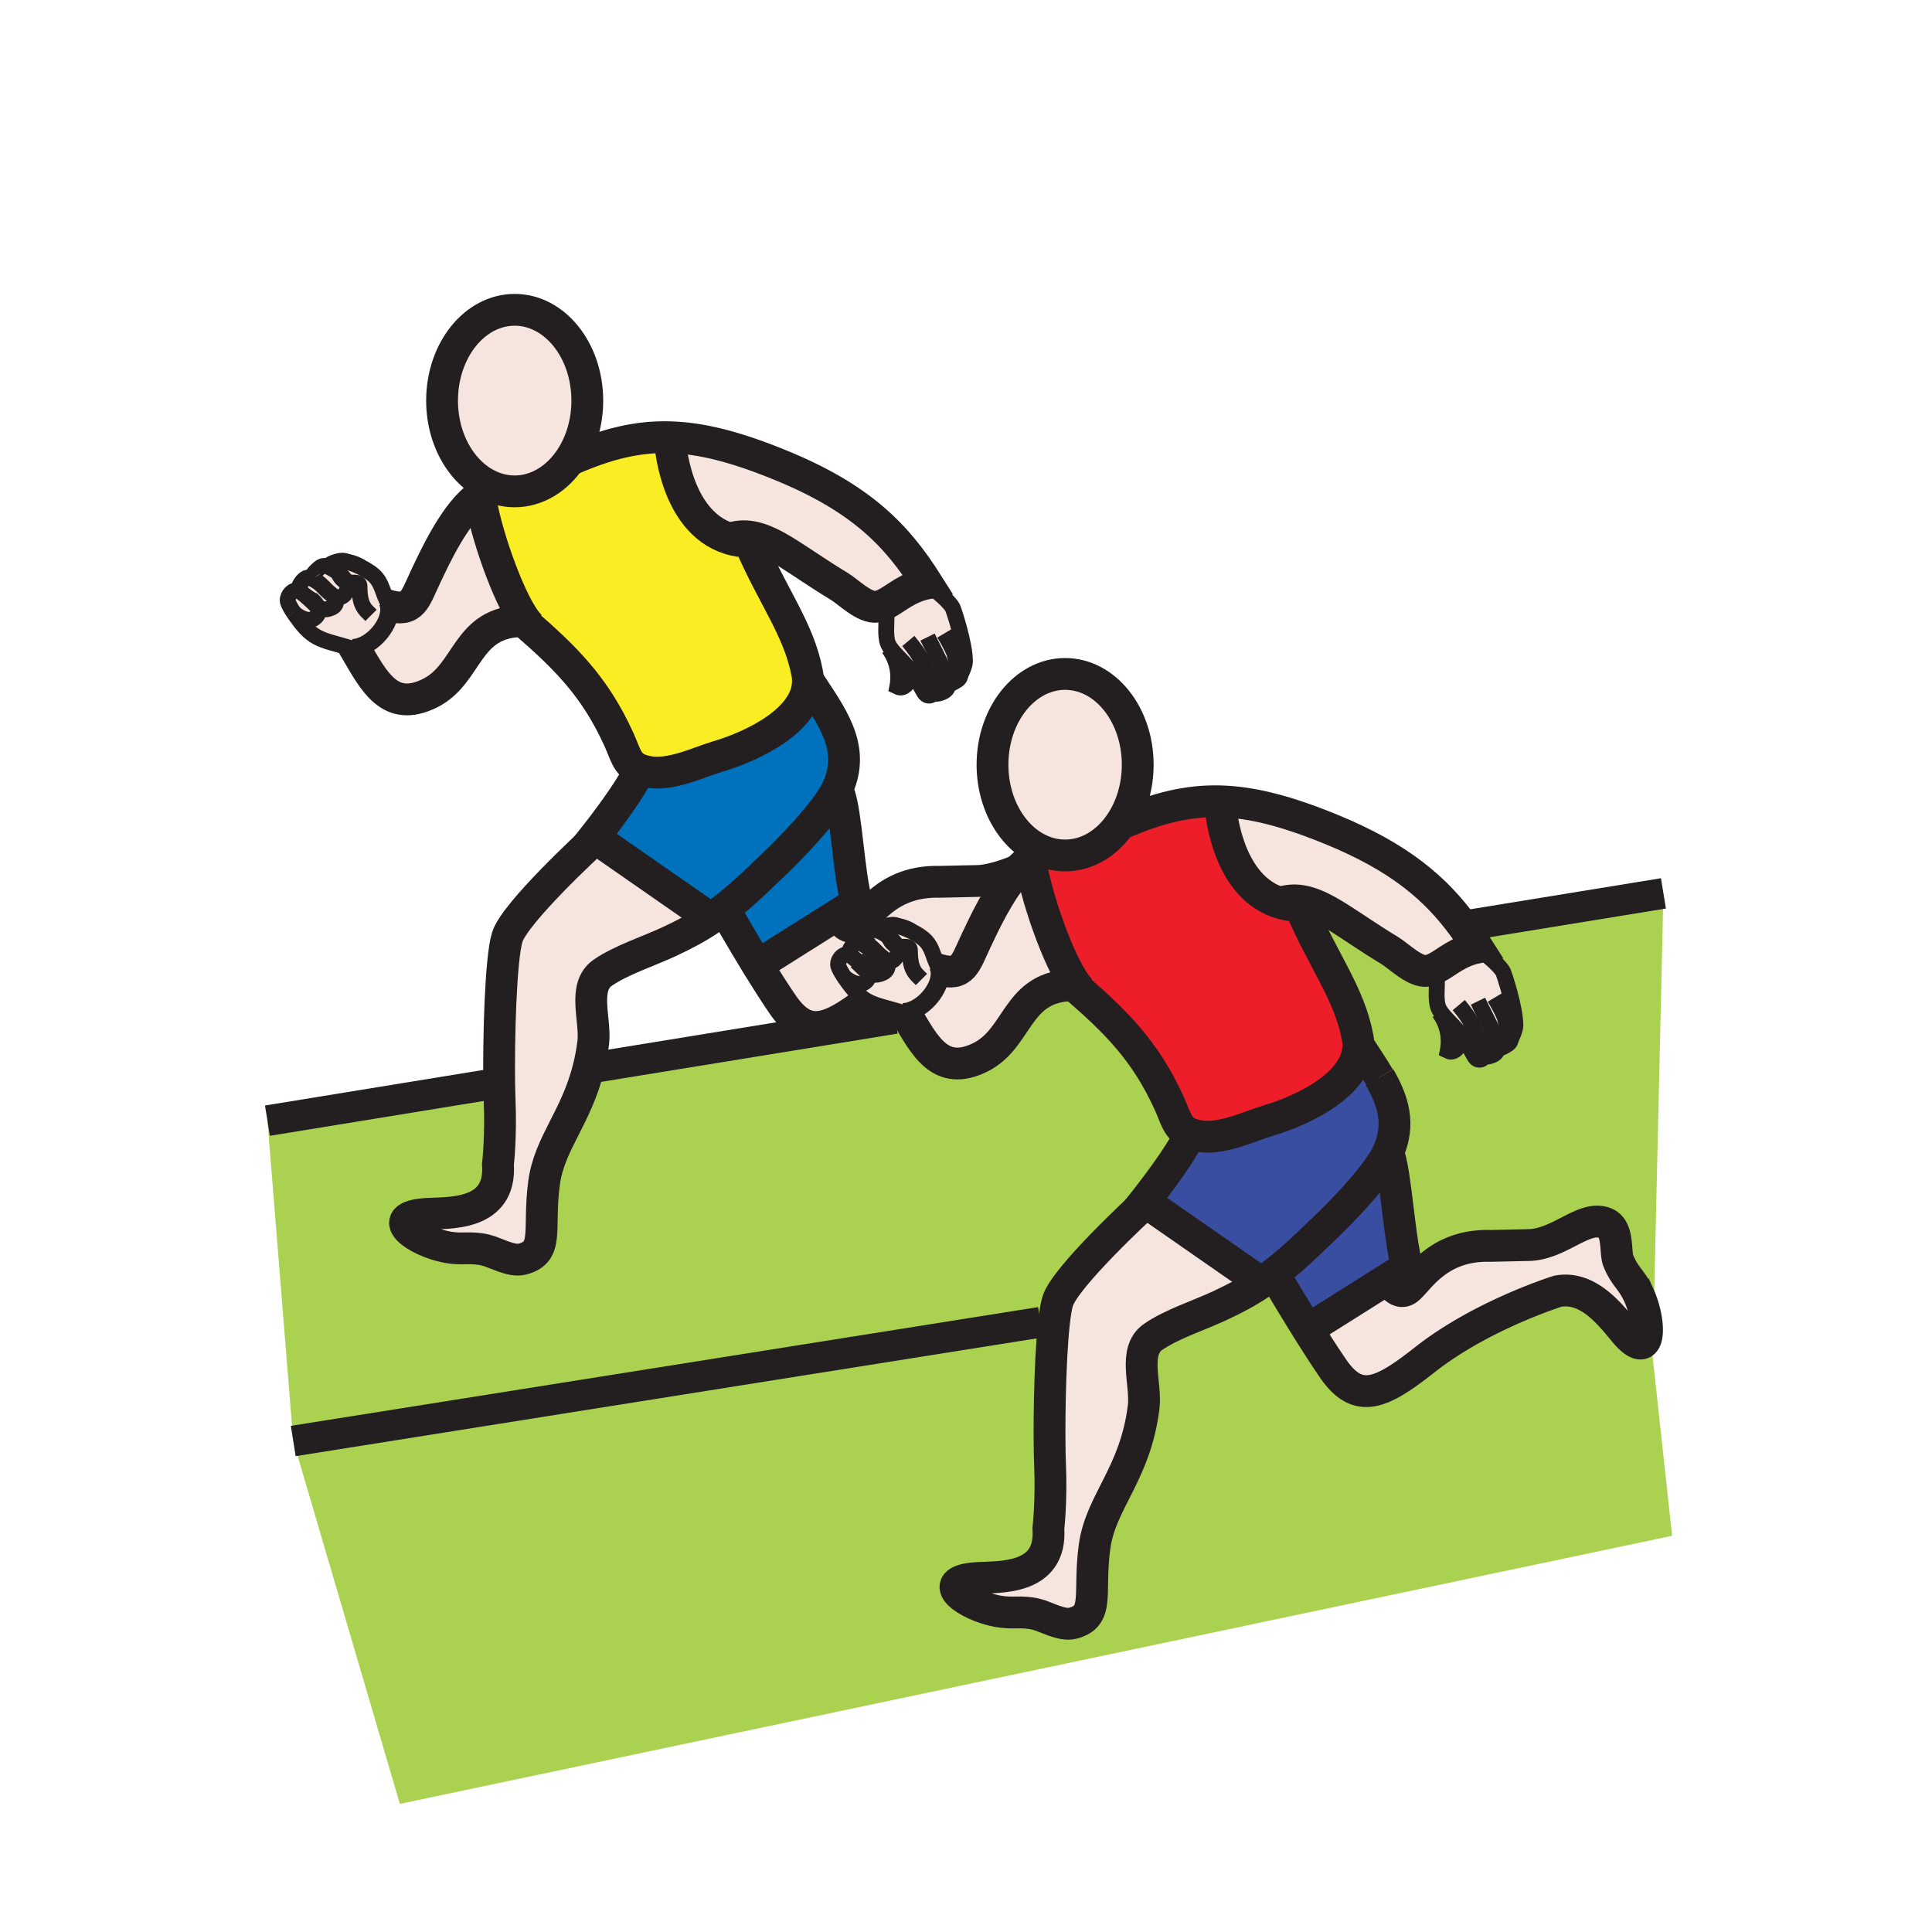 <?xml version="1.0"?><svg xmlns="http://www.w3.org/2000/svg" width="850.394" height="850.394" viewBox="0 0 850.394 850.394" overflow="visible"><path d="M129.08 634.28l-11.36-141.01 97.55-15.89 4.46-.05c.05 2.7.11 5.09.19 7.05.67 16.2-.74 28.09-.74 28.09 1.62 23.11-21.99 21.2-31.76 21.87-19.38 1.34-3.95 12.09 9.26 14.58 7.07 1.34 10.14-.33 17.25 1.37 4.17 1 11.16 5.229 16.06 3.91 11.96-3.2 6.69-12.87 9.51-33.69 2.35-17.359 14.18-28.56 19.65-50.79l1.26.32 101.31-16.49 32.3-5.26 1.29-3.14c1.03.29 2.16.63 3.4 1 8.38 14.359 15.15 27.76 32.51 19.38 17.601-8.5 15.7-31.65 41.34-31.9 18.551 16 31.53 28.78 42.091 52 3.01 6.61 3.51 10.82 8.64 13.12l-1.46 4.19c-5.3 9.76-18.1 25.88-18.1 25.88l.26.18-1.28 1.84s-33.76 31.07-37.14 41.88c-.66 2.09-1.21 5.471-1.67 9.681L458 582l-328.92 52.28z" fill="#abd150"></path><path d="M726 584l10 92-560 118-46.92-159.72L458 582l5.9.4c-1.92 17.46-2.25 49.18-1.71 62.239.68 16.21-.73 28.101-.73 28.101 1.62 23.109-22 21.2-31.76 21.87-19.38 1.34-3.96 12.08 9.26 14.569 7.07 1.34 10.14-.319 17.25 1.38 4.17 1 11.15 5.23 16.06 3.91 11.961-3.21 6.69-12.87 9.511-33.689 2.7-19.931 17.899-31.75 21.609-61.46 1.261-10.08-4.909-24.641 4.221-30.92 8.109-5.58 19.96-9.351 29.21-13.66 6.77-3.15 12.439-6.15 18.189-10.021 1.87-1.25 3.74-2.6 5.67-4.08l.301.391s6.76 11.609 14.6 24.14c3.7 5.92 7.64 12.05 11.22 17.26 11.141 16.21 21.61 10.811 40.521-4.05 25.069-19.7 58.42-30.05 58.42-30.05 13.17-2.37 22.8 9.95 29.029 17.5 7.771 9.43 10.561 5.49 10.15-1.771L726 584z" fill="#abd150"></path><path d="M463.9 582.4c.46-4.21 1.01-7.591 1.67-9.681 3.38-10.81 37.14-41.88 37.14-41.88l1.28-1.84 50.729 35.28.29.439c-5.75 3.87-11.42 6.87-18.189 10.021-9.25 4.31-21.101 8.08-29.21 13.66-9.13 6.279-2.96 20.84-4.221 30.92-3.71 29.71-18.909 41.529-21.609 61.46-2.82 20.819 2.45 30.479-9.511 33.689-4.909 1.32-11.89-2.91-16.06-3.91-7.11-1.699-10.18-.04-17.25-1.38-13.22-2.489-28.64-13.229-9.26-14.569 9.76-.67 33.38 1.239 31.76-21.87 0 0 1.41-11.891.73-28.101-.539-13.058-.209-44.778 1.711-62.238zM724.92 584.06c.41 7.261-2.38 11.2-10.15 1.771-6.229-7.55-15.859-19.87-29.029-17.5 0 0-33.351 10.35-58.42 30.05-18.91 14.86-29.38 20.26-40.521 4.05-3.58-5.21-7.52-11.34-11.22-17.26l35.37-22.28c1.229 2.19 4.54 7.16 8.27 4.761 4.721-3.04 12.83-19.92 36.8-19.25l16.341-.36c13.779 0 24.58-13.23 33.979-9.771 6.41 2.37 4.38 12.74 6 16.721 2.74 6.77 5.891 8.3 8.9 14.83a40.984 40.984 0 0 1 1.89 4.93c1.01 3.208 1.65 6.508 1.79 9.308zM649.91 466.04c-1.17-.81-2.36-4.5-6.22-9.69a51.499 51.499 0 0 0-2.351-2.93c-2.47-2.85-5.27-5.33-7.02-7.79-.79-1.11-1.36-2.22-1.59-3.36-.921-4.649.199-8.329-.48-16.31 4.69-2.44 9.49-7.19 18.14-8.93 2.91 2.6 9.46 7.44 11.221 10.78.37.71 5.5 15.94 5.38 23.671-.021 1.579-1.12 4.3-1.931 5.67-.029.739-.3 1.8-1.489 2.54-1.721 1.04-3.66 2.359-4.61 1.14.09.62.17 2.11-.9 2.93-1.369 1.07-3.54 1.48-4.68 1.32l-.25-.07c-.33 1.319-1.98 1.899-3.22 1.029z" fill="#f5e5de" class="aac-skin-fill"></path><path d="M641.34 453.42c.88 1.021 1.66 2 2.351 2.93-.601 3.17-3.08 7.86-6.431 6.19 1.13-5.87-.14-11.66-3.52-16.5l.58-.41c1.75 2.46 4.55 4.94 7.02 7.79zM632.25 425.96c-1.32.67-2.63 1.17-4.02 1.37-5.381.77-12.431-6.47-16.511-8.94-17.84-10.8-28.59-20.17-38.859-21.82-3.13-.5-6.221-.29-9.45.82-24.45-7.57-26.25-43.49-26.25-43.49l.03-1.18c14.1.39 29.27 4.37 48.64 12.28 30.5 12.47 46.31 26.32 58.479 43.04 2.12 2.9 4.131 5.9 6.08 8.99-8.649 1.74-13.449 6.49-18.139 8.93zM152.61 260.09c-1.78 4.16-5.28 2.71-6.19 2-.01-.02-.02-.03-.04-.03-.22-.22-.45-.41-.68-.58-2.44-1.76-4.38-4.72-7.1-6.04-.47-.23-.78-.48-.95-.76h-.01c-.88-1.33 1.22-3.14 2.87-4.64 1.68-1.5 3.48-.8 4.04-.53l.01-.03c.02.02.06.04.09.05.93.41 2.63 1.32 4.26 2.57.48 1.39 1.26 2.55 2.38 3.39.37.28.77.48 1.17.61.59 1.25.75 2.6.15 3.99zM393.57 415.76c.37.28.76.47 1.16.61.6 1.25.76 2.6.16 3.99-1.77 4.09-5.19 2.74-6.16 2.03-.23-.24-.49-.46-.75-.65-2.45-1.75-4.38-4.71-7.1-6.04-.48-.23-.79-.49-.96-.77-.87-1.33 1.23-3.13 2.87-4.62 1.68-1.5 3.48-.8 4.04-.53l.01-.03c.02.02.06.03.09.05.93.41 2.63 1.32 4.26 2.56.47 1.4 1.26 2.56 2.38 3.4z" fill="#f5e5de" class="aac-skin-fill"></path><path d="M376.53 415.01c1.18-.85 2.69-.38 3.39-.08.17.28.48.54.96.77 2.72 1.33 4.65 4.29 7.1 6.04.26.19.52.41.75.65 1.59 1.59 2.43 4.19-.75 5.49-2.65 1.08-4.26.65-5.93-.62-1.39-1.05-2.82-2.67-4.92-4.48h-.01c-2.24-1.67-2.55-2.58-4.41-2.6h-.03l.87-.47c.2-1.3 1.36-3.55 2.98-4.7z" fill="#f5e5de" class="aac-skin-fill"></path><path d="M382.05 427.26c.91 2.13.22 4.11-1.64 5.28-2.96 1.87-7.54-1.29-8.87-2.65-1-1.51-2.07-3.3-2.48-4.56-.68-2 1.24-5.15 3.62-5.15h.03c1.86.02 2.17.93 4.41 2.6h.01c2.1 1.81 3.53 3.43 4.92 4.48z" fill="#f5e5de" class="aac-skin-fill"></path><path d="M381.52 440.51c-3.6-2.02-6.38-5.55-8.72-8.8-.36-.49-.8-1.12-1.26-1.82 1.33 1.36 5.91 4.521 8.87 2.65 1.86-1.17 2.55-3.15 1.64-5.28 1.67 1.271 3.28 1.7 5.93.62 3.18-1.3 2.34-3.9.75-5.49.97.71 4.39 2.06 6.16-2.03.6-1.39.44-2.74-.16-3.99-.72-1.53-2.1-2.9-3.54-4.01-.4-1.15-.59-2.45-.59-3.87 0-1.34 2.53-1.36 5.16-.78 2.07.67 3.83 1.4 5.3 2.12 3.74 1.82 5.62 3.55 6.06 3.98 3.37 3.28 3.52 7.28 5.9 11.73l.14-.06c.18.46.32.95.41 1.44 1.37 7.45-7.07 17.72-15.23 18.6.12.211.25.421.37.631-1.24-.37-2.37-.71-3.4-1-7.27-2.101-9.97-2.61-13.46-4.45-.11-.061-.22-.121-.33-.191z" fill="#f5e5de" class="aac-skin-fill"></path><path d="M398.71 446.15c-.12-.21-.25-.42-.37-.631 8.16-.88 16.6-11.149 15.23-18.6 10.45 2.88 11.33-2.9 16.081-12.89 3.189-6.73 10.14-21.96 18.58-31.03 1.699-1.84 3.47-3.42 5.279-4.63 2.05 15.05 12.17 44.43 20.09 55.09l-.21.16c-.279 0-.56 0-.83.01-25.64.25-23.739 23.4-41.34 31.9-17.36 8.381-24.13-5.019-32.51-19.379z" fill="#f5e5de" class="aac-skin-fill"></path><path d="M413.16 425.48l-.14.06c-2.38-4.45-2.53-8.45-5.9-11.73-.44-.43-2.32-2.16-6.06-3.98-1.01-.83-3.19-1.67-5.3-2.12-.53-.16-1.07-.33-1.64-.49-2.63-.75-8.28 1.83-7.28 2.53l-.01.03c-.56-.27-2.36-.97-4.04.53-1.64 1.49-3.74 3.29-2.87 4.62-.7-.3-2.21-.77-3.39.08-1.62 1.15-2.78 3.4-2.98 4.7l-.87.47c-2.38 0-4.3 3.15-3.62 5.15.41 1.26 1.48 3.05 2.48 4.56.46.7.9 1.33 1.26 1.82 2.34 3.25 5.12 6.78 8.72 8.8l-.34.601c-7.83 5.93-14.15 9.859-19.73 10.75-6.19.989-11.48-1.771-16.93-9.69-3.53-5.15-7.44-11.31-11.14-17.32l35.29-22.23c1.23 2.19 4.54 7.16 8.27 4.76 4.73-3.03 12.83-19.92 36.81-19.24l16.34-.36c5.07 0 12.99-2.51 18.141-4.78-8.44 9.07-15.391 24.3-18.58 31.03-4.75 9.99-5.63 15.77-16.081 12.89a7.89 7.89 0 0 0-.41-1.441zM312.44 404.01l.29.44c-5.75 3.88-11.41 6.87-18.19 10.03-9.25 4.31-21.1 8.07-29.21 13.66-9.12 6.271-2.96 20.83-4.22 30.91-.48 3.84-1.15 7.37-1.96 10.67-5.47 22.23-17.3 33.431-19.65 50.79-2.82 20.82 2.45 30.49-9.51 33.69-4.9 1.319-11.89-2.91-16.06-3.91-7.11-1.7-10.18-.03-17.25-1.37-13.21-2.49-28.64-13.24-9.26-14.58 9.77-.67 33.38 1.24 31.76-21.87 0 0 1.41-11.89.74-28.09-.08-1.96-.14-4.35-.19-7.05-.29-19.55.6-55.38 3.56-64.88 3.38-10.81 37.15-41.87 37.15-41.87l1.28-1.84 50.72 35.27zM385.95 267.06c-5.38.77-12.43-6.47-16.5-8.94-17.85-10.8-28.6-20.17-38.87-21.82-3.13-.5-6.22-.29-9.45.82-24.45-7.57-26.25-43.49-26.25-43.49l.03-1.17c14.1.39 29.27 4.37 48.64 12.28 35.82 14.64 51.37 31.18 64.57 52.03-8.66 1.73-13.46 6.49-18.16 8.92-1.32.68-2.63 1.17-4.01 1.37zM399.06 293.15c.88 1.02 1.66 2 2.35 2.93-.59 3.17-3.08 7.86-6.43 6.19 1.13-5.87-.14-11.66-3.52-16.49l.59-.42c1.74 2.46 4.54 4.94 7.01 7.79z" fill="#f5e5de" class="aac-skin-fill"></path><path d="M415.78 303.49c-1.36 1.07-3.54 1.48-4.68 1.32l-.25-.07c-.33 1.32-1.98 1.9-3.22 1.03-1.17-.81-2.36-4.5-6.22-9.69a51.11 51.11 0 0 0-2.35-2.93c-2.47-2.85-5.27-5.33-7.01-7.79-.79-1.11-1.37-2.22-1.59-3.35-.92-4.66.19-8.33-.5-16.32 4.7-2.43 9.5-7.19 18.16-8.92 2.9 2.6 9.45 7.43 11.21 10.78.37.71 5.5 15.93 5.39 23.66-.03 1.58-1.13 4.3-1.94 5.67-.02.74-.3 1.81-1.48 2.54-1.73 1.04-3.67 2.36-4.62 1.14.09.61.18 2.11-.9 2.93zM139.78 267c.89 2.12.21 4.11-1.65 5.27-2.95 1.86-7.5-1.26-8.85-2.62l-.02-.02c-.99-1.51-2.07-3.31-2.48-4.56-.68-2.01 1.24-5.15 3.61-5.15h.04c1.86.02 2.18.93 4.41 2.59l.02.02c2.1 1.8 3.53 3.43 4.92 4.47z" fill="#f5e5de" class="aac-skin-fill"></path><path d="M145.7 267.61c-2.64 1.08-4.24.65-5.92-.61-1.39-1.04-2.82-2.67-4.92-4.47l-.02-.02c-2.23-1.66-2.55-2.57-4.41-2.59h-.04l.88-.48c.2-1.3 1.36-3.54 2.98-4.69 1.18-.86 2.69-.38 3.39-.07h.01c.17.28.48.53.95.76 2.72 1.32 4.66 4.28 7.1 6.04.23.17.46.36.68.58.02 0 .03.01.04.03 1.61 1.58 2.48 4.21-.72 5.52z" fill="#f5e5de" class="aac-skin-fill"></path><path d="M152.61 260.09c.6-1.39.44-2.74-.15-3.99-.73-1.53-2.11-2.9-3.55-4-.39-1.16-.58-2.46-.58-3.88 0-1.31 2.42-1.35 5-.81.02 0 .04 0 .06.01 2.11.68 3.9 1.42 5.39 2.14 3.74 1.82 5.62 3.55 6.06 3.98 3.37 3.28 3.53 7.28 5.91 11.73l.13-.05c.19.46.32.94.41 1.43 1.37 7.45-7.07 17.72-15.23 18.61.13.21.25.41.37.62-9.91-2.98-12.87-3.35-16.86-5.45-3.76-1.98-6.64-5.64-9.05-8.98-.35-.48-.79-1.11-1.24-1.8 1.35 1.36 5.9 4.48 8.85 2.62 1.86-1.16 2.54-3.15 1.65-5.27 1.68 1.26 3.28 1.69 5.92.61 3.2-1.31 2.33-3.94.72-5.52.91.71 4.41 2.16 6.19-2z" fill="#f5e5de" class="aac-skin-fill"></path><path d="M211.24 218.09c2.04 15.05 12.16 44.44 20.08 55.1l-.21.16c-.28 0-.55 0-.82.01-25.65.24-23.74 23.41-41.35 31.91-17.35 8.37-24.12-5.03-32.51-19.39-.12-.21-.24-.41-.37-.62 8.16-.89 16.6-11.16 15.23-18.61 10.45 2.88 11.33-2.9 16.08-12.89 3.84-8.08 13.11-28.48 23.87-35.67zM258.51 176.33c0 9.69-2.76 18.57-7.35 25.49-5.87 8.83-14.72 14.46-24.62 14.46-2.35 0-4.64-.32-6.85-.92-14.36-3.92-25.11-19.91-25.11-39.03 0-22.07 14.31-39.96 31.96-39.96 17.66 0 31.97 17.89 31.97 39.96zM500.78 336.59c0 9.69-2.761 18.57-7.351 25.49-5.859 8.84-14.71 14.46-24.609 14.46-2.351 0-4.65-.32-6.86-.92-14.35-3.93-25.1-19.9-25.1-39.03 0-22.06 14.31-39.95 31.96-39.95s31.96 17.89 31.96 39.95z" fill="#f5e5de" class="aac-skin-fill"></path><path d="M368.67 402.62l-35.29 22.23c-7.02-11.47-13.26-22.41-14.6-24.77 4.78-3.68 9.89-8.16 15.95-13.97l1.03-1.03c13.63-12.59 27.19-27.39 32.1-36.48l1.31.36c3.52 9.48 4.27 35.65 7.94 48.35l-8.44 5.31z" fill="#0071bc"></path><path d="M318.78 400.08a109.34 109.34 0 0 1-6.05 4.37l-.29-.44-50.72-35.27-.27-.19s12.8-16.12 18.1-25.87l1.46-4.2c.95.43 2.06.79 3.37 1.09 10.3 2.35 22.64-3.92 31.79-6.65 15.98-4.76 39.87-16.48 39.45-33.62 10.08 15.59 21.23 29.35 13.1 47.56-.25.55-.54 1.13-.86 1.74-4.91 9.09-18.47 23.89-32.1 36.48l-1.03 1.03c-6.06 5.81-11.17 10.29-15.95 13.97z" fill="#0071bc"></path><path d="M610.95 562.89l-35.37 22.28c-7.84-12.53-14.6-24.14-14.6-24.14l-.301-.391c4.891-3.739 10.11-8.31 16.33-14.26l1.03-1.03c14.54-13.43 29-29.369 32.96-38.22 3.52 9.48 4.72 37.75 8.39 50.44l-8.439 5.321z" fill="#394ea1"></path><path d="M607.21 474.13c5.92 10.26 9.33 20.601 3.79 33-3.96 8.851-18.42 24.79-32.96 38.22l-1.03 1.03c-6.22 5.95-11.439 10.521-16.33 14.26-1.93 1.48-3.8 2.83-5.67 4.08l-.29-.439L503.99 529l-.26-.18s12.8-16.12 18.1-25.88l1.46-4.19c.95.43 2.06.79 3.37 1.09 10.3 2.34 22.63-3.92 31.78-6.649 15.989-4.761 39.899-16.48 39.449-33.641 3.211 4.98 6.541 9.77 9.321 14.58z" fill="#394ea1"></path><path d="M330.18 239.35c10.09 23.44 21.41 37.57 25.11 56.87.2 1.04.31 2.07.33 3.08.42 17.14-23.47 28.86-39.45 33.62-9.15 2.73-21.49 9-31.79 6.65-1.31-.3-2.42-.66-3.37-1.09-5.13-2.3-5.63-6.5-8.64-13.12-10.56-23.22-23.54-36-42.08-52 .27-.01.54-.01.82-.01l.21-.16c-7.92-10.66-18.04-40.05-20.08-55.1 2.73-1.82 5.54-2.79 8.39-2.51l.06-.22c2.21.6 4.5.92 6.85.92 9.9 0 18.75-5.63 24.62-14.46l.5.33c15.51-6.75 28.82-10.11 43.25-9.69l-.03 1.17s1.8 35.92 26.25 43.49c3.23-1.11 6.32-1.32 9.45-.82l-.4 3.05z" fill="#fbed24"></path><path d="M597.89 459.55c.45 17.16-23.46 28.88-39.449 33.641-9.15 2.729-21.48 8.989-31.78 6.649-1.311-.3-2.42-.66-3.37-1.09-5.13-2.3-5.63-6.51-8.64-13.12-10.561-23.22-23.54-36-42.091-52 .271-.01.551-.01.83-.01l.21-.16c-7.92-10.66-18.04-40.04-20.09-55.09 2.721-1.83 5.54-2.8 8.391-2.52l.06-.23c2.21.6 4.51.92 6.86.92 9.899 0 18.75-5.62 24.609-14.46l.511.34c15.52-6.75 28.819-10.11 43.25-9.7l-.03 1.18s1.8 35.92 26.25 43.49c3.229-1.11 6.32-1.32 9.45-.82l-.4 3.05c10.09 23.44 21.41 37.56 25.1 56.87.199 1.04.309 2.06.329 3.06z" fill="#ed1e29"></path><path d="M633.74 446.04c3.38 4.84 4.649 10.63 3.52 16.5 3.351 1.67 5.83-3.021 6.431-6.19 3.859 5.19 5.05 8.881 6.22 9.69 1.24.87 2.89.29 3.22-1.03l.25.07c1.14.16 3.311-.25 4.68-1.32 1.07-.819.99-2.31.9-2.93.95 1.22 2.89-.1 4.61-1.14 1.189-.74 1.46-1.801 1.489-2.54.811-1.37 1.91-4.091 1.931-5.67.12-7.73-5.01-22.961-5.38-23.671-1.761-3.339-8.311-8.18-11.221-10.78-1.949-3.09-3.96-6.09-6.08-8.99l.9-.65 86.97-14.16L728 574l-4.87.75a40.88 40.88 0 0 0-1.89-4.93c-3.01-6.53-6.16-8.061-8.9-14.83-1.62-3.98.41-14.351-6-16.721-9.399-3.46-20.2 9.771-33.979 9.771l-16.341.36c-23.97-.67-32.079 16.21-36.8 19.25-3.729 2.399-7.04-2.57-8.27-4.761l8.439-5.319c-3.67-12.69-4.87-40.96-8.39-50.44 5.54-12.399 2.13-22.74-3.79-33-2.78-4.81-6.11-9.6-9.32-14.58-.02-1-.13-2.02-.33-3.06-3.689-19.311-15.01-33.43-25.1-56.87l.4-3.05c10.27 1.65 21.02 11.02 38.859 21.82 4.08 2.47 11.13 9.709 16.511 8.94 1.39-.2 2.699-.7 4.02-1.37.68 7.98-.44 11.66.48 16.31.229 1.141.8 2.25 1.59 3.36l-.579.41z" fill="#abd150"></path><g fill="none" stroke="#231f20"><path d="M219.69 215.36c-14.36-3.92-25.11-19.91-25.11-39.03 0-22.07 14.31-39.96 31.96-39.96 17.66 0 31.97 17.89 31.97 39.96 0 9.69-2.76 18.57-7.35 25.49-5.87 8.83-14.72 14.46-24.62 14.46-2.35 0-4.64-.32-6.85-.92zM219.63 215.58c-2.85-.28-5.66.69-8.39 2.51-10.76 7.19-20.03 27.59-23.87 35.67-4.75 9.99-5.63 15.77-16.08 12.89-.6-.16-1.23-.36-1.89-.58M155.31 283.98c.25.43.51.85.75 1.28.13.21.25.41.37.62 8.39 14.36 15.16 27.76 32.51 19.39 17.61-8.5 15.7-31.67 41.35-31.91.27-.01.54-.01.82-.01" stroke-width="14"></path><path d="M227.38 270.86c.99.84 1.96 1.68 2.91 2.5 18.54 16 31.52 28.78 42.08 52 3.01 6.62 3.51 10.82 8.64 13.12.95.43 2.06.79 3.37 1.09 10.3 2.35 22.64-3.92 31.79-6.65 15.98-4.76 39.87-16.48 39.45-33.62-.02-1.01-.13-2.04-.33-3.08-3.7-19.3-15.02-33.43-25.11-56.87" stroke-width="14"></path><path d="M251.66 202.15c15.51-6.75 28.82-10.11 43.25-9.69 14.1.39 29.27 4.37 48.64 12.28 35.82 14.64 51.37 31.18 64.57 52.03-8.66 1.73-13.46 6.49-18.16 8.92-1.32.68-2.63 1.17-4.01 1.37-5.38.77-12.43-6.47-16.5-8.94-17.85-10.8-28.6-20.17-38.87-21.82-3.13-.5-6.22-.29-9.45.82-.86.29-1.73.65-2.61 1.08M260.44 370.58s-33.77 31.06-37.15 41.87c-2.96 9.5-3.85 45.33-3.56 64.88.05 2.7.11 5.09.19 7.05.67 16.2-.74 28.09-.74 28.09 1.62 23.11-21.99 21.2-31.76 21.87-19.38 1.34-3.95 12.09 9.26 14.58 7.07 1.34 10.14-.33 17.25 1.37 4.17 1 11.16 5.229 16.06 3.91 11.96-3.2 6.69-12.87 9.51-33.69 2.35-17.359 14.18-28.56 19.65-50.79.81-3.3 1.48-6.83 1.96-10.67 1.26-10.08-4.9-24.64 4.22-30.91 8.11-5.59 19.96-9.35 29.21-13.66 6.78-3.16 12.44-6.15 18.19-10.03 1.99-1.33 3.99-2.78 6.05-4.37 4.78-3.68 9.89-8.16 15.95-13.97l1.03-1.03c13.63-12.59 27.19-27.39 32.1-36.48.32-.61.61-1.19.86-1.74 8.13-18.21-3.02-31.97-13.1-47.56-.01-.01-.01-.02-.02-.03M369.17 348.96c3.52 9.48 4.27 35.65 7.94 48.35l-8.44 5.31-35.29 22.23-.68.43M211.14 217.27c.03.27.07.54.1.82 2.04 15.05 12.16 44.44 20.08 55.1 1.15 1.54 2.25 2.69 3.27 3.35" stroke-width="14"></path><path d="M153.33 247.41c-.48-.16-.98-.31-1.49-.46-2.63-.75-8.28 1.83-7.28 2.53.02.02.06.04.09.05.93.41 2.63 1.32 4.26 2.57 1.44 1.1 2.82 2.47 3.55 4 .59 1.25.75 2.6.15 3.99-1.78 4.16-5.28 2.71-6.19 2M170.75 265.27c-2.38-4.45-2.54-8.45-5.91-11.73-.44-.43-2.32-2.16-6.06-3.98-1.49-.72-3.28-1.46-5.39-2.14" stroke-width="7"></path><path d="M137.65 254.68c.17.28.48.53.95.76 2.72 1.32 4.66 4.28 7.1 6.04.23.17.46.36.68.58.02 0 .03.01.04.03 1.61 1.58 2.48 4.21-.72 5.52-2.64 1.08-4.24.65-5.92-.61-1.39-1.04-2.82-2.67-4.92-4.47M144.73 249.61s-.06-.04-.18-.1c-.56-.27-2.36-.97-4.04.53-1.65 1.5-3.75 3.31-2.87 4.64" stroke-width="7"></path><path d="M138.04 254.87s-.15-.09-.39-.19h-.01c-.7-.31-2.21-.79-3.39.07-1.62 1.15-2.78 3.39-2.98 4.69M129.26 269.63c-.99-1.51-2.07-3.31-2.48-4.56-.68-2.01 1.24-5.15 3.61-5.15h.04c1.86.02 2.18.93 4.41 2.59l.02.02c.75.56 1.71 1.2 3.01 1.92M162.02 287.61c-2.08-.67-3.94-1.24-5.59-1.73-9.91-2.98-12.87-3.35-16.86-5.45-3.76-1.98-6.64-5.64-9.05-8.98-.35-.48-.79-1.11-1.24-1.8" stroke-width="7"></path><path d="M137.1 263.73c1.34 1.07 2.22 2.19 2.68 3.27.89 2.12.21 4.11-1.65 5.27-2.95 1.86-7.5-1.26-8.85-2.62l-.02-.02" stroke-width="7"></path><path d="M408.12 256.77c2.9 2.6 9.45 7.43 11.21 10.78.37.71 5.5 15.93 5.39 23.66-.03 1.58-1.13 4.3-1.94 5.67-.45.76-.82 1.11-.88.64-.19-1.48.2-1.82-1.76-9.67-.58-2.38-4.54-9.01-4.54-9.01" stroke-width="7" stroke-miterlimit="10"></path><path d="M422.7 295.99s.1.37.08.89c-.02.74-.3 1.81-1.48 2.54-1.73 1.04-3.67 2.36-4.62 1.14-.17-.21-.3-.5-.4-.89-.72-2.93-.76-4.75-3.56-10.29-1.76-3.48-4.46-8.97-4.46-8.97" stroke-width="7" stroke-miterlimit="10"></path><path d="M416.63 300.29s.03.1.05.27c.09.61.18 2.11-.9 2.93-1.36 1.07-3.54 1.48-4.68 1.32" stroke-width="8.104" stroke-miterlimit="10"></path><path d="M389.82 264.19c.06.52.1 1.02.14 1.5.69 7.99-.42 11.66.5 16.32.22 1.13.8 2.24 1.59 3.35 1.74 2.46 4.54 4.94 7.01 7.79.88 1.02 1.66 2 2.35 2.93 3.86 5.19 5.05 8.88 6.22 9.69 1.24.87 2.89.29 3.22-1.03.07-.32.07-.67-.03-1.06-.58-2.35.07-2.74-3.46-9.58-1.13-2.16-1.92-5.25-7.55-11.96" stroke-width="7" stroke-miterlimit="10"></path><path d="M155.05 285.33c.34 0 .67-.03 1.01-.07 8.16-.89 16.6-11.16 15.23-18.61-.09-.49-.22-.97-.41-1.43-.09-.26-.2-.51-.33-.75" stroke-width="8.104" stroke-miterlimit="10"></path><path d="M391.14 285.33c.11.15.22.3.32.45 3.38 4.83 4.65 10.62 3.52 16.49 3.35 1.67 5.84-3.02 6.43-6.19.03-.15.05-.28.07-.42M158.78 249.56c-1.04-.84-3.26-1.69-5.39-2.14-.02-.01-.04-.01-.06-.01-2.58-.54-5-.5-5 .81 0 1.42.19 2.72.58 3.88.48 1.39 1.26 2.55 2.38 3.39.37.28.77.48 1.17.61 2.65.93 5.77-.55 5.77 1.95 0 8.68 2.47 10.2 5.08 12.81" stroke-width="7"></path><path d="M381.18 441.11c-7.83 5.93-14.15 9.859-19.73 10.75-6.19.989-11.48-1.771-16.93-9.69-3.53-5.15-7.44-11.31-11.14-17.32-7.02-11.47-13.26-22.41-14.6-24.77l-.26-.46M368.16 401.64s.18.39.51.98c1.23 2.19 4.54 7.16 8.27 4.76 4.73-3.03 12.83-19.92 36.81-19.24l16.34-.36c5.07 0 12.99-2.51 18.141-4.78.72-.33 1.39-.64 1.989-.94M312.44 404.01l-50.72-35.27-.27-.19s12.8-16.12 18.1-25.87M294.88 193.63s1.8 35.92 26.25 43.49c1.52.48 3.12.84 4.82 1.08M461.96 375.62c-14.35-3.93-25.1-19.9-25.1-39.03 0-22.06 14.31-39.95 31.96-39.95 17.649 0 31.96 17.89 31.96 39.95 0 9.69-2.761 18.57-7.351 25.49-5.859 8.84-14.71 14.46-24.609 14.46-2.35 0-4.65-.32-6.86-.92z" stroke-width="14"></path><path d="M461.9 375.85c-2.851-.28-5.67.69-8.391 2.52-1.81 1.21-3.58 2.79-5.279 4.63-8.44 9.07-15.391 24.3-18.58 31.03-4.75 9.99-5.63 15.77-16.081 12.89-.6-.16-1.23-.36-1.89-.58M397.59 444.25c.25.42.5.85.75 1.27.12.211.25.421.37.631 8.38 14.359 15.15 27.76 32.51 19.38 17.601-8.5 15.7-31.65 41.34-31.9.271-.01.551-.01.83-.01" stroke-width="14"></path><path d="M469.65 431.13c.989.84 1.96 1.68 2.909 2.5 18.551 16 31.53 28.78 42.091 52 3.01 6.61 3.51 10.82 8.64 13.12.95.43 2.06.79 3.37 1.09 10.3 2.34 22.63-3.92 31.78-6.649 15.989-4.761 39.899-16.48 39.449-33.641-.02-1-.13-2.02-.33-3.06-3.689-19.311-15.01-33.43-25.1-56.87" stroke-width="14"></path><path d="M493.94 362.42c15.52-6.75 28.819-10.11 43.25-9.7 14.1.39 29.27 4.37 48.64 12.28 30.5 12.47 46.31 26.32 58.479 43.04 2.12 2.9 4.131 5.9 6.08 8.99-8.649 1.74-13.449 6.49-18.14 8.93-1.32.67-2.63 1.17-4.02 1.37-5.381.77-12.431-6.47-16.511-8.94-17.84-10.8-28.59-20.17-38.859-21.82-3.13-.5-6.221-.29-9.45.82-.86.29-1.73.65-2.61 1.08" stroke-width="14"></path><path d="M607.21 474.13c-2.78-4.81-6.11-9.6-9.32-14.58-.01 0-.01-.01-.01-.01" stroke-width="13.507"></path><path d="M502.71 530.84s-33.76 31.07-37.14 41.88c-.66 2.09-1.21 5.471-1.67 9.681-1.92 17.46-2.25 49.18-1.71 62.239.68 16.21-.73 28.101-.73 28.101 1.62 23.109-22 21.2-31.76 21.87-19.38 1.34-3.96 12.08 9.26 14.569 7.07 1.34 10.14-.319 17.25 1.38 4.17 1 11.15 5.23 16.06 3.91 11.961-3.21 6.69-12.87 9.511-33.689 2.7-19.931 17.899-31.75 21.609-61.46 1.261-10.08-4.909-24.641 4.221-30.92 8.109-5.58 19.96-9.351 29.21-13.66 6.77-3.15 12.439-6.15 18.189-10.021 1.87-1.25 3.74-2.6 5.67-4.08 4.891-3.739 10.11-8.31 16.33-14.26l1.03-1.03c14.54-13.43 29-29.369 32.96-38.22 5.54-12.399 2.13-22.74-3.79-33" stroke-width="14"></path><path d="M611 507.13c3.52 9.48 4.72 37.75 8.39 50.44l-8.439 5.319-35.37 22.28-.6.38M453.41 377.54c.03.27.07.55.1.83 2.05 15.05 12.17 44.43 20.09 55.09 1.15 1.55 2.25 2.7 3.271 3.36" stroke-width="14"></path><path d="M413.02 425.54c-2.38-4.45-2.53-8.45-5.9-11.73-.44-.43-2.32-2.16-6.06-3.98-1.47-.72-3.23-1.45-5.3-2.12-.53-.16-1.07-.33-1.64-.49-2.63-.75-8.28 1.83-7.28 2.53.02.02.06.03.09.05.93.41 2.63 1.32 4.26 2.56 1.44 1.11 2.82 2.48 3.54 4.01.6 1.25.76 2.6.16 3.99-1.77 4.09-5.19 2.74-6.16 2.03a.555.555 0 0 1-.08-.06" stroke-width="7"></path><path d="M387.01 409.88s-.06-.04-.18-.1c-.56-.27-2.36-.97-4.04.53-1.64 1.49-3.74 3.29-2.87 4.62.17.28.48.54.96.77 2.72 1.33 4.65 4.29 7.1 6.04.26.19.52.41.75.65 1.59 1.59 2.43 4.19-.75 5.49-2.65 1.08-4.26.65-5.93-.62-1.39-1.05-2.82-2.67-4.92-4.48" stroke-width="8.104"></path><path d="M380.32 415.13s-.15-.09-.4-.2c-.7-.3-2.21-.77-3.39.08-1.62 1.15-2.78 3.4-2.98 4.7M404.3 447.88a395.66 395.66 0 0 0-5.59-1.729c-1.24-.37-2.37-.71-3.4-1-7.27-2.101-9.97-2.61-13.46-4.45-.11-.061-.22-.12-.33-.19-3.6-2.02-6.38-5.55-8.72-8.8-.36-.49-.8-1.12-1.26-1.82-1-1.51-2.07-3.3-2.48-4.56-.68-2 1.24-5.15 3.62-5.15h.03c1.86.02 2.17.93 4.41 2.6h.01c.75.56 1.71 1.2 3.02 1.93" stroke-width="7"></path><path d="M379.38 424c1.34 1.06 2.21 2.18 2.67 3.26.91 2.13.22 4.11-1.64 5.28-2.96 1.87-7.54-1.29-8.87-2.65" stroke-width="7"></path><path d="M650.39 417.03c2.91 2.6 9.46 7.44 11.221 10.78.37.71 5.5 15.94 5.38 23.671-.021 1.579-1.12 4.3-1.931 5.67-.46.76-.819 1.109-.88.64-.189-1.48.2-1.83-1.77-9.67-.58-2.38-4.53-9.01-4.53-9.01" stroke-width="7" stroke-miterlimit="10"></path><path d="M664.98 456.26s.1.37.079.891c-.029.739-.3 1.8-1.489 2.54-1.721 1.04-3.66 2.359-4.61 1.14-.17-.21-.3-.5-.4-.89-.729-2.931-.76-4.75-3.56-10.29-1.77-3.471-4.46-8.971-4.46-8.971" stroke-width="7" stroke-miterlimit="10"></path><path d="M658.91 460.55s.03.11.05.28c.09.62.17 2.11-.9 2.93-1.369 1.07-3.54 1.48-4.68 1.32M632.1 424.45c.061.52.11 1.02.15 1.51.68 7.98-.44 11.66.48 16.31.229 1.141.8 2.25 1.59 3.36 1.75 2.46 4.55 4.94 7.02 7.79.88 1.021 1.66 2 2.351 2.93 3.859 5.19 5.05 8.881 6.22 9.69 1.24.87 2.89.29 3.22-1.03.07-.319.07-.67-.03-1.06-.58-2.351.07-2.74-3.47-9.58-1.13-2.16-1.92-5.25-7.54-11.96" stroke-width="7" stroke-miterlimit="10"></path><path d="M397.33 445.59c.34 0 .67-.02 1.01-.07 8.16-.88 16.6-11.149 15.23-18.6-.09-.49-.23-.98-.41-1.44a9.8 9.8 0 0 0-.33-.74" stroke-width="8.104" stroke-miterlimit="10"></path><path d="M633.42 445.59c.11.15.22.3.32.45 3.38 4.84 4.649 10.63 3.52 16.5 3.351 1.67 5.83-3.021 6.431-6.19.029-.149.05-.279.069-.42M401.06 409.83c-1.01-.83-3.19-1.67-5.3-2.12-2.63-.58-5.16-.56-5.16.78 0 1.42.19 2.72.59 3.87.47 1.4 1.26 2.56 2.38 3.4.37.28.76.47 1.16.61 2.65.93 5.78-.56 5.78 1.95 0 8.68 2.47 10.2 5.08 12.81" stroke-width="7"></path><path d="M610.44 561.91s.18.39.51.979c1.229 2.19 4.54 7.16 8.27 4.761 4.721-3.04 12.83-19.92 36.8-19.25l16.341-.36c13.779 0 24.58-13.23 33.979-9.771 6.41 2.37 4.38 12.74 6 16.721 2.74 6.77 5.891 8.3 8.9 14.83a40.984 40.984 0 0 1 1.89 4.93c1.01 3.21 1.65 6.51 1.79 9.31.41 7.261-2.38 11.2-10.15 1.771-6.229-7.55-15.859-19.87-29.029-17.5 0 0-33.351 10.35-58.42 30.05-18.91 14.86-29.38 20.26-40.521 4.05-3.58-5.21-7.52-11.34-11.22-17.26-7.84-12.53-14.6-24.14-14.6-24.14M554.72 564.28L503.99 529l-.26-.18s12.8-16.12 18.1-25.88M537.16 353.9s1.8 35.92 26.25 43.49c1.52.48 3.12.84 4.82 1.08" stroke-width="14"></path><path stroke-width="13.507" d="M645.21 407.39l86.97-14.16M260.41 470.04l101.31-16.49 32.3-5.26M117.72 493.27l97.55-15.89M129.08 634.28L458 582"></path></g><path fill="none" d="M0 0h850.394v850.394H0z"></path></svg>